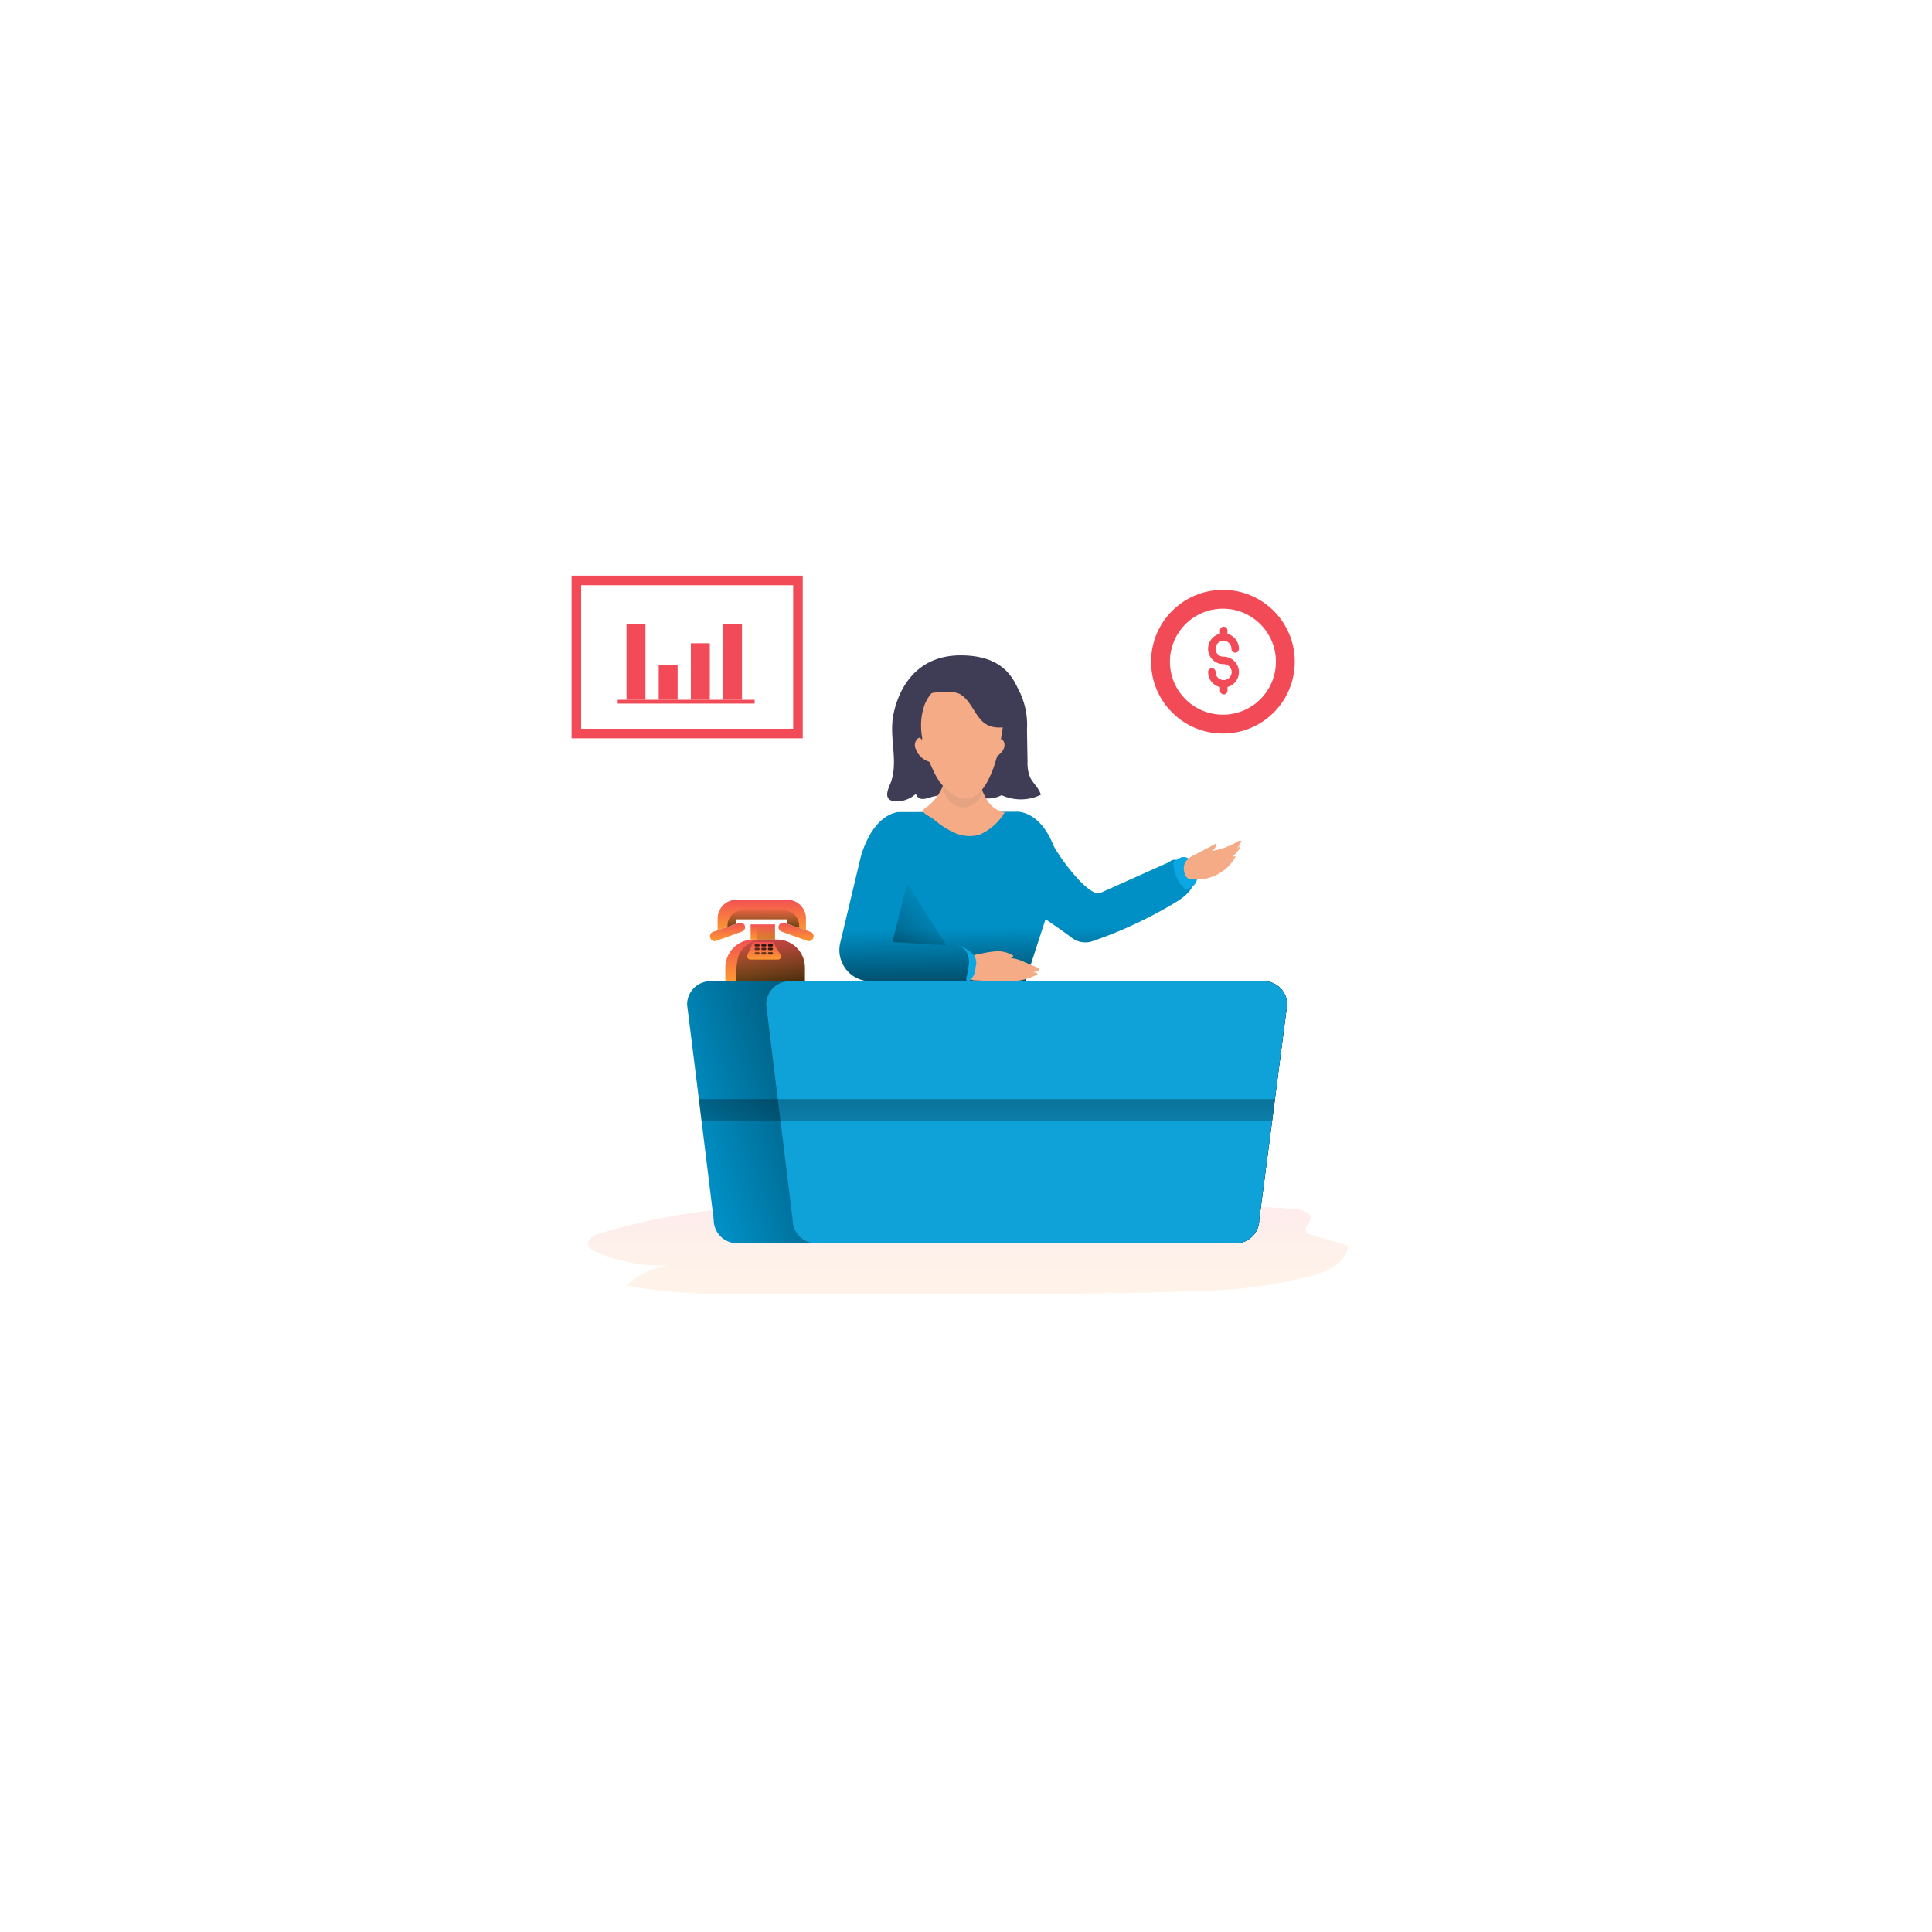 <svg xmlns="http://www.w3.org/2000/svg" xmlns:xlink="http://www.w3.org/1999/xlink" width="202" height="202" viewBox="0 0 202 202">
  <defs>
    <filter id="Ellipse_852" x="0" y="0" width="202" height="202" filterUnits="userSpaceOnUse">
      <feOffset dy="3" input="SourceAlpha"/>
      <feGaussianBlur stdDeviation="8" result="blur"/>
      <feFlood flood-opacity="0.11"/>
      <feComposite operator="in" in2="blur"/>
      <feComposite in="SourceGraphic"/>
    </filter>
    <linearGradient id="linear-gradient" x1="0.5" y1="-0.097" x2="0.5" y2="1.41" gradientUnits="objectBoundingBox">
      <stop offset="0" stop-color="#f24b57"/>
      <stop offset="1" stop-color="#ffb623"/>
    </linearGradient>
    <filter id="Path_31400" x="59.979" y="124.598" width="82.453" height="12.214" filterUnits="userSpaceOnUse">
      <feOffset dx="-1" input="SourceAlpha"/>
      <feGaussianBlur stdDeviation="0.5" result="blur-2"/>
      <feFlood flood-opacity="0.161"/>
      <feComposite operator="in" in2="blur-2"/>
      <feComposite in="SourceGraphic"/>
    </filter>
    <linearGradient id="linear-gradient-3" x1="0.634" y1="0.479" x2="-0.007" y2="0.565" gradientUnits="objectBoundingBox">
      <stop offset="0"/>
      <stop offset="0.98" stop-opacity="0"/>
    </linearGradient>
    <linearGradient id="linear-gradient-4" x1="0.589" y1="-10.18" x2="0.463" y2="4.487" xlink:href="#linear-gradient-3"/>
    <linearGradient id="linear-gradient-6" x1="0.613" y1="1.506" x2="0.356" y2="0.001" xlink:href="#linear-gradient-3"/>
    <linearGradient id="linear-gradient-8" x1="0.481" y1="1.878" x2="0.522" y2="-0.221" xlink:href="#linear-gradient-3"/>
    <linearGradient id="linear-gradient-9" x1="0.476" y1="-0.733" x2="0.51" y2="1.031" gradientUnits="objectBoundingBox">
      <stop offset="0" stop-color="#68e1fd"/>
      <stop offset="0.34" stop-color="#68d4f7"/>
      <stop offset="1" stop-color="#69b9eb"/>
    </linearGradient>
    <linearGradient id="linear-gradient-11" x1="0.471" y1="-0.961" x2="0.512" y2="1.128" xlink:href="#linear-gradient-9"/>
    <linearGradient id="linear-gradient-14" x1="1.763" y1="-4.138" x2="-2.273" y2="10.677" xlink:href="#linear-gradient-3"/>
    <linearGradient id="linear-gradient-15" x1="1.429" y1="-2.897" x2="-2.607" y2="11.913" xlink:href="#linear-gradient-3"/>
    <linearGradient id="linear-gradient-16" x1="1.1" y1="-1.662" x2="-2.936" y2="13.154" xlink:href="#linear-gradient-3"/>
    <linearGradient id="linear-gradient-17" x1="2.073" y1="-5.282" x2="-1.96" y2="9.533" xlink:href="#linear-gradient-3"/>
    <linearGradient id="linear-gradient-18" x1="1.739" y1="-4.041" x2="-2.296" y2="10.774" xlink:href="#linear-gradient-3"/>
    <linearGradient id="linear-gradient-19" x1="1.41" y1="-2.805" x2="-2.626" y2="12.01" xlink:href="#linear-gradient-3"/>
    <linearGradient id="linear-gradient-20" x1="2.448" y1="-6.656" x2="-1.588" y2="8.159" xlink:href="#linear-gradient-3"/>
    <linearGradient id="linear-gradient-21" x1="2.114" y1="-5.415" x2="-1.922" y2="9.4" xlink:href="#linear-gradient-3"/>
    <linearGradient id="linear-gradient-22" x1="1.784" y1="-4.174" x2="-2.251" y2="10.636" xlink:href="#linear-gradient-3"/>
    <linearGradient id="linear-gradient-23" x1="0.523" y1="1.369" x2="0.502" y2="0.672" xlink:href="#linear-gradient-3"/>
    <linearGradient id="linear-gradient-24" x1="-1.462" y1="2.809" x2="0.89" y2="0.221" xlink:href="#linear-gradient-3"/>
  </defs>
  <g id="Group_28304" data-name="Group 28304" transform="translate(-1055 -1350)">
    <g transform="matrix(1, 0, 0, 1, 1055, 1350)" filter="url(#Ellipse_852)">
      <circle id="Ellipse_852-2" data-name="Ellipse 852" cx="77" cy="77" r="77" transform="translate(24 21)" fill="#fff"/>
    </g>
    <g id="Group_28301" data-name="Group 28301" transform="translate(1115.262 1410.687)">
      <g id="Group_28299" data-name="Group 28299" transform="translate(0 0)">
        <rect id="Rectangle_8936" data-name="Rectangle 8936" width="2.551" height="1.586" transform="translate(18.219 35.963)" fill="url(#linear-gradient)"/>
        <g transform="matrix(1, 0, 0, 1, -60.26, -60.69)" filter="url(#Path_31400)">
          <path id="Path_31400-2" data-name="Path 31400" d="M107.208,526.926c-.632.186-1.42.665-1.2,1.286a1.2,1.2,0,0,0,.706.593,16.871,16.871,0,0,0,7.753,1.456,7.841,7.841,0,0,0-4.456,2.111,55.41,55.41,0,0,0,11.634.871q14.859.054,29.718.008c6.117-.02,12.236-.053,18.348-.316a49.068,49.068,0,0,0,12.279-1.682c1.555-.474,3.317-1.406,3.433-3.035l-3.768-1.117c-.245-.073-.522-.173-.617-.412-.177-.443.417-.827.472-1.3.071-.632-.759-.922-1.382-.98-7.3-.678-14.654.087-21.985.379a269.721,269.721,0,0,1-27.262-.594A67.436,67.436,0,0,0,107.208,526.926Z" transform="translate(-43.49 -397.96)" opacity="0.11" fill="url(#linear-gradient)"/>
        </g>
        <path id="Path_31401" data-name="Path 31401" d="M345.99,75.517c-.253,2.235.616,4.613-.253,6.685-.228.541-.53,1.265-.071,1.625A.979.979,0,0,0,346.2,84a2.909,2.909,0,0,0,2.224-.769.731.731,0,0,0,.732.535,2.974,2.974,0,0,0,.954-.226,10.813,10.813,0,0,1,5.006.054,3.121,3.121,0,0,0,2.276-.223,4.814,4.814,0,0,0,4.1-.043c-.18-.707-.833-1.192-1.138-1.855a4.066,4.066,0,0,1-.253-1.633q-.03-1.659-.059-3.32a8.014,8.014,0,0,0-.711-3.837c-.57-1.012-1.325-3.933-6.228-3.933C347.5,68.75,346.185,73.788,345.99,75.517Z" transform="translate(-312.929 -60.916)" fill="#3f3d56"/>
        <path id="Path_31402" data-name="Path 31402" d="M368.439,137.81a2.183,2.183,0,0,0,1.224,1.362,5.405,5.405,0,0,0,1.834.417,9.328,9.328,0,0,0,5.166-.721c.6-.314,1.223-.9,1.071-1.566a.527.527,0,0,0-.3-.393.716.716,0,0,0-.324-.015,36.8,36.8,0,0,1-5.194.355,8.726,8.726,0,0,1-2.5-.358c-.3-.1-.415-.273-.726-.063A.911.911,0,0,0,368.439,137.81Z" transform="translate(-332.995 -120.298)" fill="#f5ab86"/>
        <path id="Path_31403" data-name="Path 31403" d="M364.42,99.7a1.571,1.571,0,0,0-.539.885,3.443,3.443,0,0,0-.054,1.051,3.54,3.54,0,0,0,.188,1,4.294,4.294,0,0,0,.551.945q.269.379.545.759c.139-.4.4-.759.549-1.155a7.489,7.489,0,0,0,.217-.913,14.48,14.48,0,0,0,.379-1.558c.037-.343.106-1.213-.336-1.309A1.982,1.982,0,0,0,364.42,99.7Z" transform="translate(-328.987 -87.662)" fill="#3f3d56"/>
        <path id="Path_31404" data-name="Path 31404" d="M242.735,340.583l-1.276,9.881-.3,2.327L239.815,363.1a2.443,2.443,0,0,1-2.443,2.442H185.218a2.443,2.443,0,0,1-2.436-2.442l-1.265-10.306-.286-2.326L180,340.583a2.444,2.444,0,0,1,2.443-2.443h57.849A2.443,2.443,0,0,1,242.735,340.583Z" transform="translate(-168.421 -296.239)" fill="#0090c6"/>
        <path id="Path_31405" data-name="Path 31405" d="M242.735,340.583l-1.276,9.881-.3,2.327L239.815,363.1a2.443,2.443,0,0,1-2.443,2.442H185.218a2.443,2.443,0,0,1-2.436-2.442l-1.265-10.306-.286-2.326L180,340.583a2.444,2.444,0,0,1,2.443-2.443h57.849A2.443,2.443,0,0,1,242.735,340.583Z" transform="translate(-168.421 -296.239)" fill="url(#linear-gradient-3)"/>
        <path id="Path_31406" data-name="Path 31406" d="M299.856,340.583l-1.276,9.881-.3,2.327L296.936,363.1a2.443,2.443,0,0,1-2.443,2.442H250.6a2.443,2.443,0,0,1-2.442-2.442l-1.265-10.306-.29-2.326-1.215-9.881a2.443,2.443,0,0,1,2.442-2.443h49.582A2.443,2.443,0,0,1,299.856,340.583Z" transform="translate(-225.542 -296.239)" fill="#0ea2d9"/>
        <path id="Path_31407" data-name="Path 31407" d="M166.544,433.9l-.3,2.326H106.6l-.286-2.326Z" transform="translate(-93.511 -379.675)" fill="url(#linear-gradient-4)"/>
        <path id="Path_31408" data-name="Path 31408" d="M219.925,306.652v1.429H211.61v-1.429a2.922,2.922,0,0,1,2.921-2.922H217A2.921,2.921,0,0,1,219.925,306.652Z" transform="translate(-196.034 -266.181)" fill="url(#linear-gradient)"/>
        <path id="Path_31409" data-name="Path 31409" d="M227.691,295.689v1.429h-7.168a8.645,8.645,0,0,1,.154-2.353c.264-1.429,2.023-2,2.023-2V291.18h1.873v1.587h.2A2.921,2.921,0,0,1,227.691,295.689Z" transform="translate(-203.8 -255.218)" fill="url(#linear-gradient-6)"/>
        <path id="Path_31410" data-name="Path 31410" d="M214.445,272.785v1.23l-.7-.239-1.253-.427v-.483h-5.323v.482l-.919.314-1.037.352v-1.23a1.963,1.963,0,0,1,1.963-1.963h5.311a1.963,1.963,0,0,1,1.963,1.963Z" transform="translate(-190.443 -237.433)" fill="url(#linear-gradient)"/>
        <path id="Path_31411" data-name="Path 31411" d="M220.905,281.2v.253l-1.253-.427v-.483h-5.323v.482l-.919.314V281.2A1.592,1.592,0,0,1,215,279.61h4.31A1.592,1.592,0,0,1,220.9,281.2Z" transform="translate(-197.607 -245.111)" fill="url(#linear-gradient-8)"/>
        <path id="Path_31412" data-name="Path 31412" d="M123.826,289.13v.31l-1.956.637V289.8Z" transform="translate(-107.103 -253.212)" fill="url(#linear-gradient-9)"/>
        <path id="Path_31413" data-name="Path 31413" d="M202.576,290.327a.475.475,0,0,1-.315.446l-2.7.975a.476.476,0,0,1-.611-.293l-.015-.049a.473.473,0,0,1,.3-.6l.475-.162,1.956-.665.288-.1a.475.475,0,0,1,.6.288A.484.484,0,0,1,202.576,290.327Z" transform="translate(-184.937 -254.059)" fill="url(#linear-gradient)"/>
        <path id="Path_31414" data-name="Path 31414" d="M181.378,289.8v.281l-1.958-.637v-.31Z" transform="translate(-157.376 -253.212)" fill="url(#linear-gradient-11)"/>
        <path id="Path_31415" data-name="Path 31415" d="M259.175,291.408l-.018.049a.473.473,0,0,1-.61.293l-2.7-.975a.473.473,0,0,1-.312-.446.474.474,0,0,1,.627-.449l.287.1,1.956.666.477.162a.474.474,0,0,1,.3.6Z" transform="translate(-234.4 -254.061)" fill="url(#linear-gradient)"/>
        <path id="Path_31416" data-name="Path 31416" d="M232.733,307.621h-2.844a.379.379,0,0,1-.379-.379l.483-1.072a.379.379,0,0,1,.379-.379h1.688a.379.379,0,0,1,.379.379l.67,1.072a.379.379,0,0,1-.377.379Z" transform="translate(-211.671 -267.98)" fill="url(#linear-gradient)"/>
        <path id="Path_31417" data-name="Path 31417" d="M236.187,307.787h-.281a.126.126,0,0,1-.126-.126h0a.126.126,0,0,1,.126-.12h.281a.126.126,0,0,1,.126.12h0A.126.126,0,0,1,236.187,307.787Z" transform="translate(-217.148 -269.509)" fill="url(#linear-gradient-14)"/>
        <path id="Path_31418" data-name="Path 31418" d="M241.7,307.787h-.281a.126.126,0,0,1-.126-.126h0a.127.127,0,0,1,.126-.12h.281a.127.127,0,0,1,.126.12h0A.126.126,0,0,1,241.7,307.787Z" transform="translate(-221.961 -269.509)" fill="url(#linear-gradient-15)"/>
        <path id="Path_31419" data-name="Path 31419" d="M247.187,307.787h-.281a.126.126,0,0,1-.126-.126h0a.127.127,0,0,1,.126-.12h.281a.126.126,0,0,1,.126.12h0A.126.126,0,0,1,247.187,307.787Z" transform="translate(-226.757 -269.509)" fill="url(#linear-gradient-16)"/>
        <path id="Path_31420" data-name="Path 31420" d="M236.187,310.787h-.281a.126.126,0,0,1-.126-.126h0a.126.126,0,0,1,.126-.12h.281a.126.126,0,0,1,.126.12h0A.126.126,0,0,1,236.187,310.787Z" transform="translate(-217.148 -272.13)" fill="url(#linear-gradient-17)"/>
        <path id="Path_31421" data-name="Path 31421" d="M241.7,310.787h-.281a.126.126,0,0,1-.126-.126h0a.126.126,0,0,1,.126-.12h.281a.126.126,0,0,1,.126.12h0A.126.126,0,0,1,241.7,310.787Z" transform="translate(-221.961 -272.13)" fill="url(#linear-gradient-18)"/>
        <path id="Path_31422" data-name="Path 31422" d="M247.187,310.787h-.281a.126.126,0,0,1-.126-.126h0a.126.126,0,0,1,.126-.12h.281a.126.126,0,0,1,.126.12h0A.126.126,0,0,1,247.187,310.787Z" transform="translate(-226.757 -272.13)" fill="url(#linear-gradient-19)"/>
        <path id="Path_31423" data-name="Path 31423" d="M236.187,314.4h-.281a.126.126,0,0,1-.126-.126h0a.126.126,0,0,1,.126-.12h.281a.126.126,0,0,1,.126.12h0A.126.126,0,0,1,236.187,314.4Z" transform="translate(-217.148 -275.283)" fill="url(#linear-gradient-20)"/>
        <path id="Path_31424" data-name="Path 31424" d="M241.7,314.4h-.281a.126.126,0,0,1-.126-.126h0a.126.126,0,0,1,.126-.12h.281a.126.126,0,0,1,.126.12h0A.126.126,0,0,1,241.7,314.4Z" transform="translate(-221.961 -275.283)" fill="url(#linear-gradient-21)"/>
        <path id="Path_31425" data-name="Path 31425" d="M247.187,314.4h-.281a.126.126,0,0,1-.126-.126h0a.126.126,0,0,1,.126-.12h.281a.126.126,0,0,1,.126.12h0A.126.126,0,0,1,247.187,314.4Z" transform="translate(-226.757 -275.283)" fill="url(#linear-gradient-22)"/>
        <path id="Path_31426" data-name="Path 31426" d="M309.168,215.705a3.259,3.259,0,0,1-3.17-4.014l2.1-8.8s.971-4.311,3.9-4.867l12.407-.038s2.371-.223,3.866,3.473c.365.9,3.655,5.536,4.932,5.014l7.208-3.232s.572-.632,1.3.156,2.5,1.963-.33,3.868a44.618,44.618,0,0,1-9.037,4.263,2.326,2.326,0,0,1-2.25-.456c-1.248-.913-2.633-1.842-2.633-1.842l-2.117,6.481Z" transform="translate(-278.408 -173.803)" fill="#0090c6"/>
        <path id="Path_31427" data-name="Path 31427" d="M309.168,215.705a3.259,3.259,0,0,1-3.17-4.014l2.1-8.8s.971-4.311,3.9-4.867l12.407-.038s2.371-.223,3.866,3.473c.365.9,3.655,5.536,4.932,5.014l7.208-3.232s.572-.632,1.3.156,2.5,1.963-.33,3.868a44.618,44.618,0,0,1-9.037,4.263,2.326,2.326,0,0,1-2.25-.456c-1.248-.913-2.633-1.842-2.633-1.842l-2.117,6.481Z" transform="translate(-278.408 -173.803)" fill="url(#linear-gradient-23)"/>
        <path id="Path_31428" data-name="Path 31428" d="M414.979,313.761a8.828,8.828,0,0,1,1.82-.3,2.955,2.955,0,0,1,1.757.467.358.358,0,0,1-.328.231,4.324,4.324,0,0,1,1.492.429l1.368.582a.3.3,0,0,1,.106.064c.106.116-.037.306-.191.344a1.634,1.634,0,0,0-.463.09.6.6,0,0,1,.574.169,5.562,5.562,0,0,1-3.317.713c-1.1,0-2.2,0-3.3-.056a.506.506,0,0,1-.386-.126.516.516,0,0,1-.061-.379c.056-.549.085-1.107.168-1.652C414.287,313.919,414.529,313.761,414.979,313.761Z" transform="translate(-372.864 -274.683)" fill="#f5ab86"/>
        <path id="Path_31429" data-name="Path 31429" d="M581.969,235.978l.6-.358a.9.9,0,0,1,1.175.216,2.776,2.776,0,0,1,.723,1.81,1.343,1.343,0,0,1-1.265,1.217A3.756,3.756,0,0,1,581.969,235.978Z" transform="translate(-519.535 -206.571)" fill="#0aa7e2"/>
        <path id="Path_31430" data-name="Path 31430" d="M591.878,223.43l2.256-1.19a.873.873,0,0,1-.525.8,7.478,7.478,0,0,0,2.6-.913c.163-.109.369-.235.54-.137a2.044,2.044,0,0,1-.546.855l.379-.3c.052.1-.016.226-.085.321a6.567,6.567,0,0,1-.707.826.7.7,0,0,1,.364-.1,3.218,3.218,0,0,1-.291.493,4.663,4.663,0,0,1-4.4,1.9.825.825,0,0,1-.3-.087.7.7,0,0,1-.24-.266,1.559,1.559,0,0,1-.042-1.435A2.326,2.326,0,0,1,591.878,223.43Z" transform="translate(-527.216 -194.75)" fill="#f5ab86"/>
        <path id="Path_31431" data-name="Path 31431" d="M376.33,166.976a8.851,8.851,0,0,0,2.218,1.434,3.809,3.809,0,0,0,2.59.188,5.741,5.741,0,0,0,2.625-2.334,2.662,2.662,0,0,1-1.7-1.082,5.566,5.566,0,0,1-.847-1.872,2.859,2.859,0,0,0-.453-1.085,1.954,1.954,0,0,0-1.208-.6,1.867,1.867,0,0,0-1.064.09c-.7.32-.928,1.18-1.234,1.889a5.386,5.386,0,0,1-1.391,1.907c-.239.21-.732.395-.591.711C375.38,166.46,376.118,166.8,376.33,166.976Z" transform="translate(-338.982 -142.014)" fill="#f5ab86"/>
        <path id="Path_31432" data-name="Path 31432" d="M391.12,177.55s.488,2.166,2.248,2.133a1.971,1.971,0,0,0,1.9-1.85Z" transform="translate(-352.844 -155.957)" fill="#e6a382"/>
        <path id="Path_31433" data-name="Path 31433" d="M374.679,100.109a6.18,6.18,0,0,0,1.8,2.4c4.553,3.335,5.748-7.8,5.6-8.327a5.132,5.132,0,0,0-.793-1.861,3.161,3.161,0,0,0-1.182-.862,5.727,5.727,0,0,0-4.072-.253,3.52,3.52,0,0,0-1.19.594,3.789,3.789,0,0,0-1.163,1.9C373.033,95.92,373.757,98.163,374.679,100.109Z" transform="translate(-337.393 -80.307)" fill="#f5ab86"/>
        <path id="Path_31434" data-name="Path 31434" d="M383.29,77.325c1.407.669,1.708,2.756,3.145,3.36a2.8,2.8,0,0,0,.962.188,4.933,4.933,0,0,0,1.32-.126c-.126-1.335.223-2.729-.2-4a4.388,4.388,0,0,0-1.9-2.171A6.2,6.2,0,0,0,383.758,74a4.1,4.1,0,0,0-2.549.885,2.6,2.6,0,0,0-.969,2.428,6.81,6.81,0,0,1,1.631-.126A2.876,2.876,0,0,1,383.29,77.325Z" transform="translate(-343.304 -65.499)" fill="#3f3d56"/>
        <path id="Path_31435" data-name="Path 31435" d="M267.989,255.58l-1.539,6.136,5.645.345Z" transform="translate(-233.4 -223.905)" fill="url(#linear-gradient-24)"/>
        <path id="Path_31436" data-name="Path 31436" d="M404.541,308.886a2.184,2.184,0,0,1,.3,1.371,10.673,10.673,0,0,1-.253,1.406c-.027.126-.037.29.073.358a.286.286,0,0,0,.311-.062,1.973,1.973,0,0,0,.567-1.365,1.417,1.417,0,0,0-.735-1.741,3.248,3.248,0,0,0-1.138-.593A2.16,2.16,0,0,1,404.541,308.886Z" transform="translate(-363.807 -270.138)" fill="#0aa7e2"/>
        <circle id="Ellipse_896" data-name="Ellipse 896" cx="7.512" cy="7.512" r="7.512" transform="translate(60.089 0.984)" fill="#f24b57"/>
        <circle id="Ellipse_897" data-name="Ellipse 897" cx="5.541" cy="5.541" r="5.541" transform="translate(62.059 2.954)" fill="#fff"/>
        <rect id="Rectangle_8937" data-name="Rectangle 8937" width="23.168" height="16.007" fill="none" stroke="#f24b57" stroke-miterlimit="10" stroke-width="1"/>
        <rect id="Rectangle_8938" data-name="Rectangle 8938" width="1.979" height="7.958" transform="translate(5.244 4.521)" fill="#f24b57"/>
        <rect id="Rectangle_8939" data-name="Rectangle 8939" width="1.979" height="3.628" transform="translate(8.609 8.851)" fill="#f24b57"/>
        <rect id="Rectangle_8940" data-name="Rectangle 8940" width="1.979" height="5.909" transform="translate(11.973 6.569)" fill="#f24b57"/>
        <rect id="Rectangle_8941" data-name="Rectangle 8941" width="1.979" height="7.958" transform="translate(15.338 4.521)" fill="#f24b57"/>
        <rect id="Rectangle_8942" data-name="Rectangle 8942" width="14.315" height="0.396" transform="translate(4.321 12.479)" fill="#f24b57"/>
      </g>
      <path id="Path_31466" data-name="Path 31466" d="M103.108,75.6a.831.831,0,0,1-.83-.83.391.391,0,1,0-.781,0,1.614,1.614,0,0,0,1.245,1.569v.352a.391.391,0,1,0,.781,0v-.364a1.611,1.611,0,0,0-.416-3.167.83.83,0,1,1,.83-.83.391.391,0,1,0,.781,0,1.614,1.614,0,0,0-1.2-1.556v-.382a.391.391,0,0,0-.781,0v.37a1.611,1.611,0,0,0,.366,3.18.83.83,0,1,1,0,1.659Z" transform="translate(-35.445 -65.187)" fill="#f24b57"/>
    </g>
  </g>
</svg>
